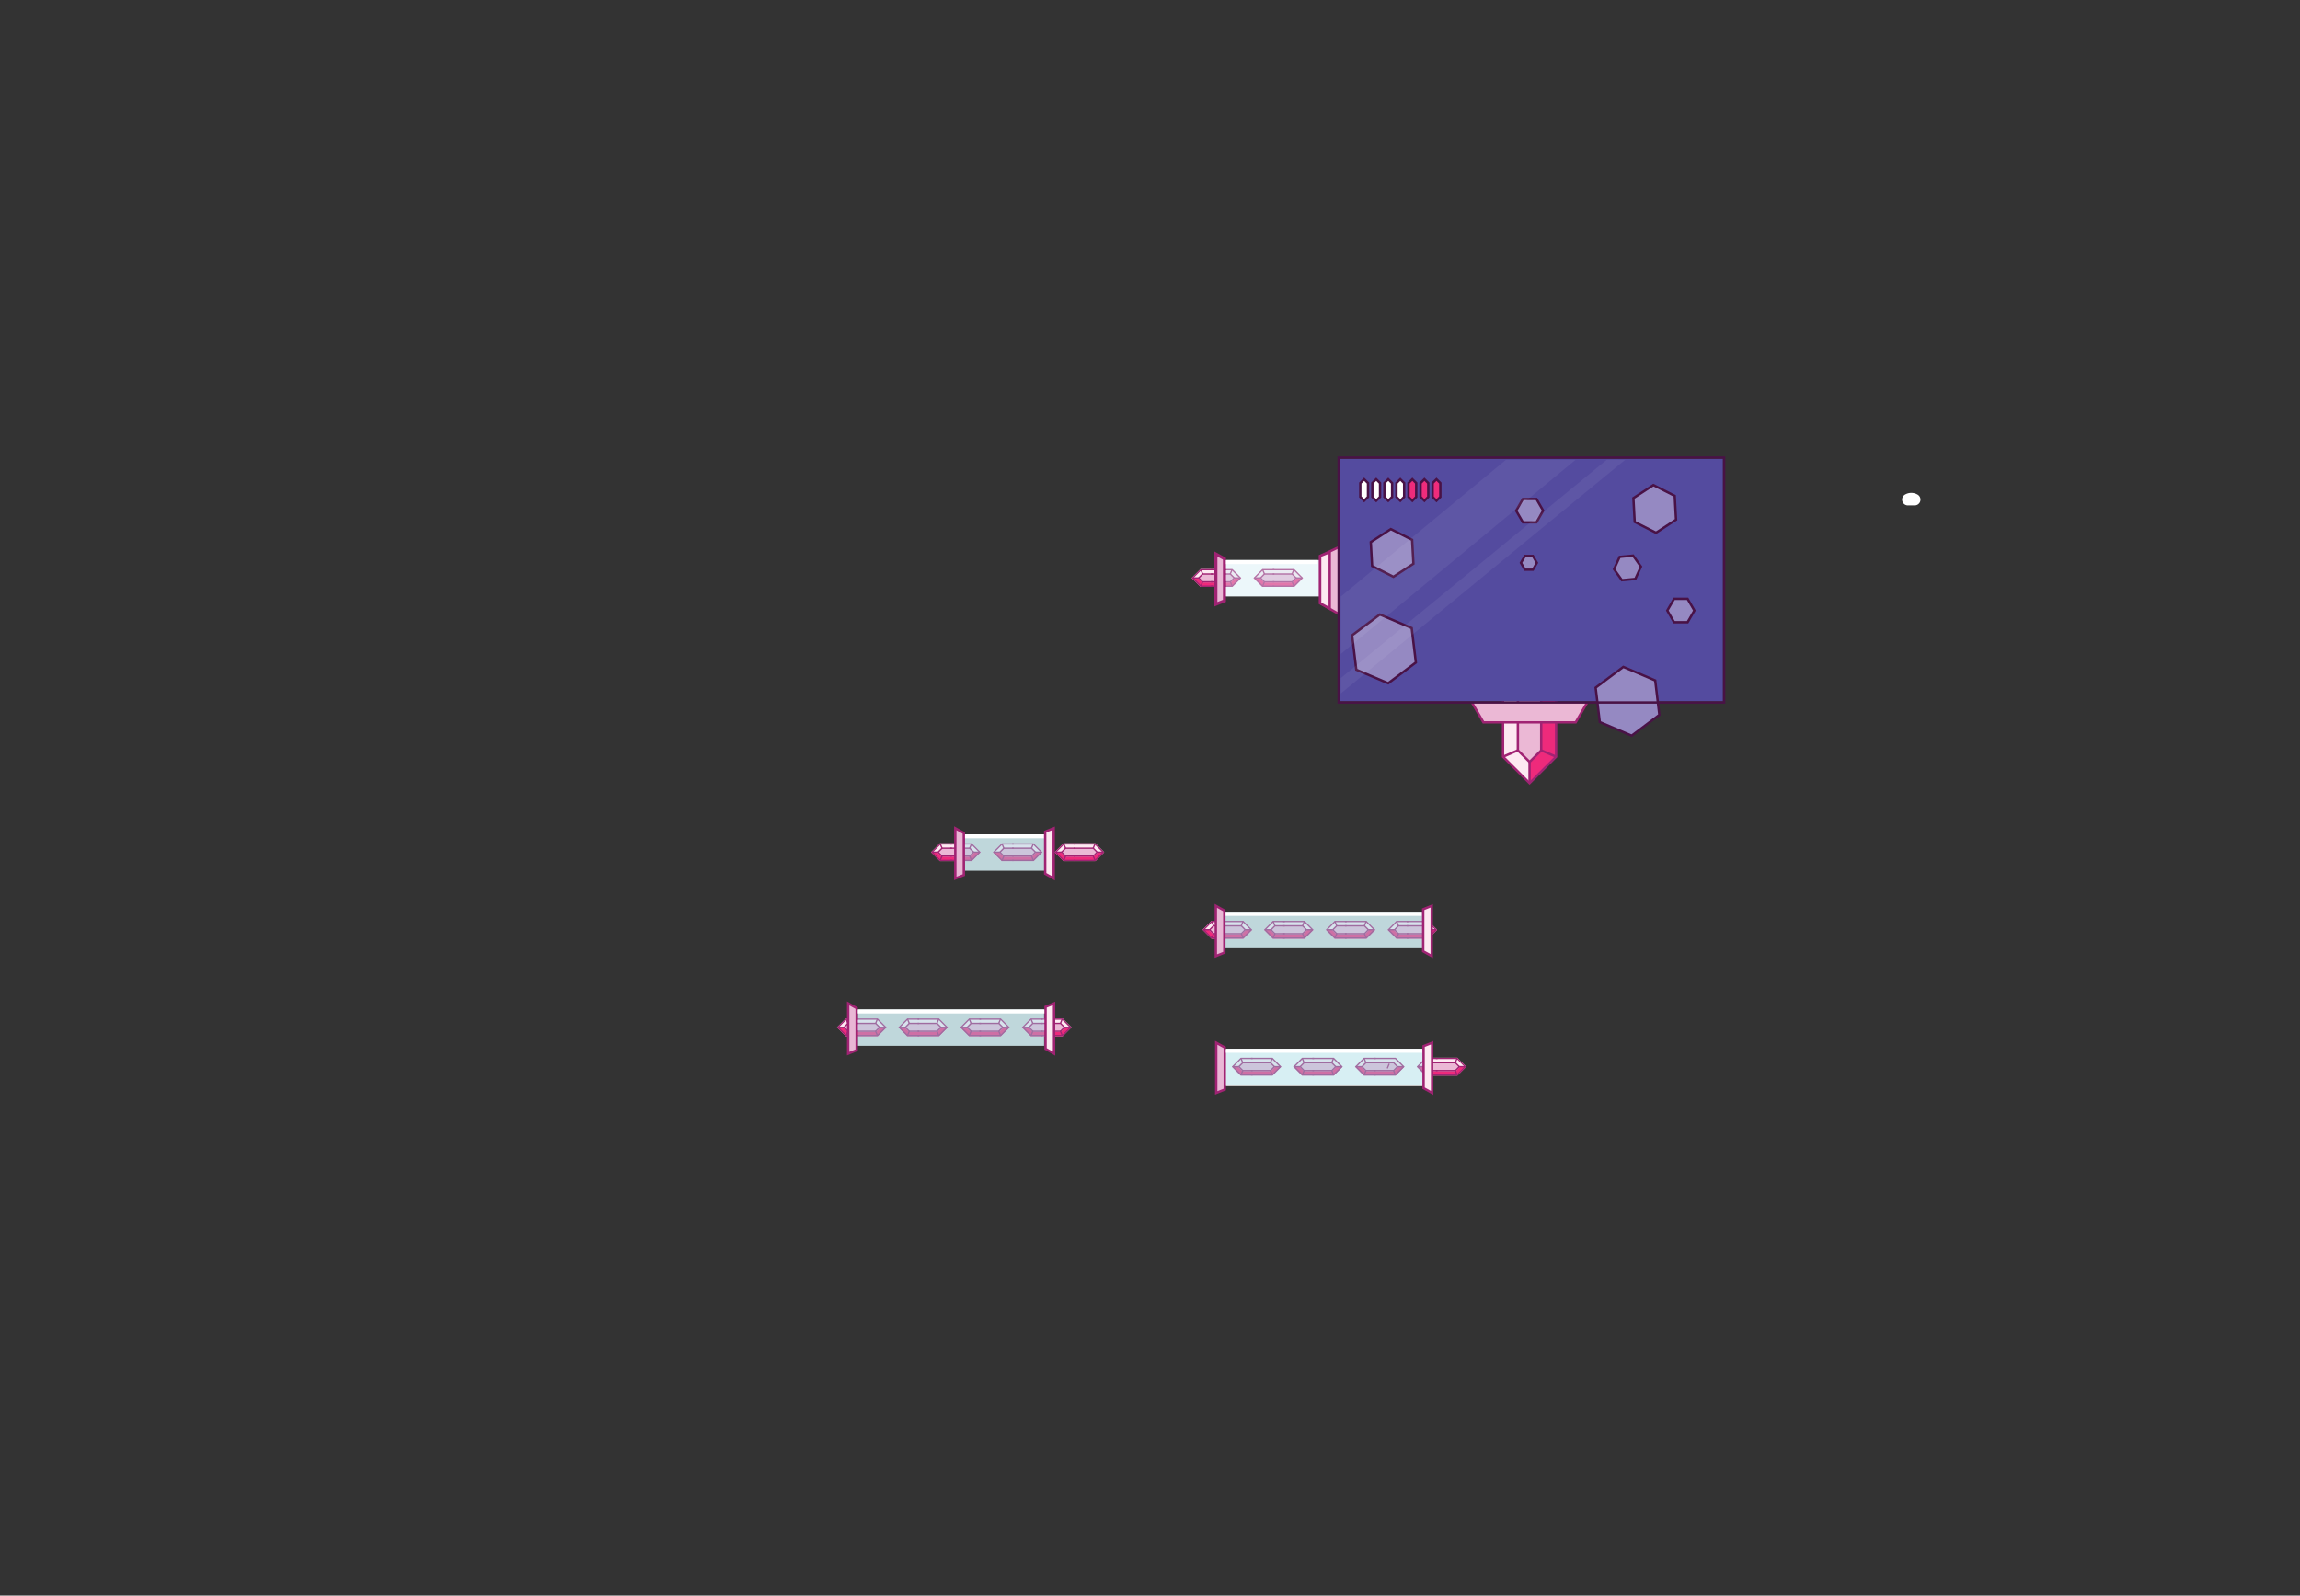<svg xmlns="http://www.w3.org/2000/svg" width="970.92" height="673.64" viewBox="0 0 970.92 673.64"><rect x="0" y="0" width="970.92" height="673.64" fill="#333333" stroke="none"/><title>Artboard 50</title><g id="Header_isolated" data-name="Header isolated"><rect id="right-tube-bg" x="517.51" y="442.79" width="82.95" height="15.32" style="fill:#fff;opacity:0.8"/><g id="board-bottom-rupie"><polygon points="645.69 277.04 640.75 281.95 640.75 316.78 645.69 321.69 650.61 316.8 650.61 281.93 645.69 277.04" style="fill:#ebb8d5"/><polygon points="645.69 268.11 645.69 277.04 650.61 281.93 650.61 316.8 645.69 321.69 645.69 330.63 656.89 319.48 656.89 279.25 645.69 268.11" style="fill:#ee2a7b"/><polygon points="645.69 268.11 634.49 279.25 634.49 319.48 645.69 330.63 645.69 321.69 640.75 316.78 640.75 281.95 645.69 277.04 645.69 268.11" style="fill:#fde9f1"/><polygon points="634.49 279.25 645.69 268.11 656.89 279.25 656.89 319.48 645.69 330.63 634.49 319.48 634.49 279.25" style="fill:none;stroke:#a02373;stroke-miterlimit:10"/><polygon points="640.75 281.95 645.69 277.04 650.61 281.93 650.61 316.8 645.69 321.69 640.75 316.78 640.75 281.95" style="fill:none;stroke:#a02373;stroke-miterlimit:10"/><line x1="640.75" y1="281.95" x2="634.49" y2="279.25" style="fill:none;stroke:#a02373;stroke-miterlimit:10"/><line x1="645.69" y1="268.1" x2="645.69" y2="277.04" style="fill:none;stroke:#a02373;stroke-miterlimit:10"/><line x1="650.61" y1="281.93" x2="656.89" y2="279.25" style="fill:none;stroke:#a02373;stroke-miterlimit:10"/><line x1="650.61" y1="316.8" x2="656.89" y2="319.48" style="fill:none;stroke:#a02373;stroke-miterlimit:10"/><line x1="645.69" y1="321.69" x2="645.69" y2="330.63" style="fill:none;stroke:#a02373;stroke-miterlimit:10"/><line x1="634.49" y1="319.48" x2="640.75" y2="316.78" style="fill:none;stroke:#a02373;stroke-miterlimit:10"/><polyline points="621.41 296.65 626.21 304.97 665.16 304.97 669.97 296.65" style="fill:#ebb8d5;stroke:#a02373;stroke-miterlimit:10"/></g><rect x="516.28" y="236.46" width="41" height="15.32" style="fill:#fff"/><g id="board-rupies"><g id="rupie"><polygon points="550.07 244 546.35 240.25 532.89 240.25 529.16 244 532.89 247.75 546.35 247.75 550.07 244" style="fill:#fde9f1"/><polygon points="550.07 244 550.07 244 529.16 244 529.16 244 532.89 247.75 546.35 247.75 550.07 244" style="fill:#ee2a7b"/><polygon points="547.49 244 545.59 242.09 533.64 242.09 531.74 244 533.64 245.91 545.59 245.91 547.49 244" style="fill:#ebb8d5"/><polygon points="537.25 240.79 546.12 240.79 549.31 244 546.12 247.21 537.25 247.21 537.25 247.75 546.35 247.75 550.07 244 546.35 240.25 537.25 240.25 537.25 240.79" style="fill:#a02373"/><rect x="547.11" y="243.73" width="2.58" height="0.54" style="fill:#a02373"/><rect x="545.54" y="245.37" width="0.54" height="2.15" transform="translate(-52.72 226.41) rotate(-22.38)" style="fill:#a02373"/><rect x="544.73" y="241.19" width="2.15" height="0.54" transform="translate(114.64 654.13) rotate(-67.61)" style="fill:#a02373"/><polygon points="537.25 242.63 545.36 242.63 546.73 244 545.36 245.37 537.25 245.37 537.25 245.91 545.59 245.91 547.49 244 545.59 242.09 537.25 242.09 537.25 242.63" style="fill:#a02373"/><polygon points="537.95 240.79 533.11 240.79 529.92 244 533.11 247.21 537.95 247.21 537.95 247.75 532.89 247.75 529.16 244 532.89 240.25 537.95 240.25 537.95 240.79" style="fill:#a02373"/><rect x="529.54" y="243.73" width="2.58" height="0.54" style="fill:#a02373"/><rect x="532.35" y="246.17" width="2.15" height="0.54" transform="translate(102.39 645.79) rotate(-67.61)" style="fill:#a02373"/><rect x="533.15" y="240.38" width="0.54" height="2.15" transform="translate(-51.76 221.32) rotate(-22.38)" style="fill:#a02373"/><polygon points="537.95 242.63 533.87 242.63 532.5 244 533.87 245.37 537.95 245.37 537.95 245.91 533.64 245.91 531.74 244 533.64 242.09 537.95 242.09 537.95 242.63" style="fill:#a02373"/></g><g id="rupie-2" data-name="rupie"><polygon points="523.98 244 520.25 240.25 506.8 240.25 503.07 244 506.8 247.75 520.25 247.75 523.98 244" style="fill:#fde9f1"/><polygon points="523.98 244 523.98 244 503.07 244 503.07 244 506.8 247.75 520.25 247.75 523.98 244" style="fill:#ee2a7b"/><polygon points="521.4 244 519.5 242.09 507.55 242.09 505.65 244 507.55 245.91 519.5 245.91 521.4 244" style="fill:#ebb8d5"/><polygon points="511.16 240.79 520.03 240.79 523.22 244 520.03 247.21 511.16 247.21 511.16 247.75 520.25 247.75 523.98 244 520.25 240.25 511.16 240.25 511.16 240.79" style="fill:#a02373"/><rect x="521.02" y="243.73" width="2.58" height="0.54" style="fill:#a02373"/><rect x="519.45" y="245.37" width="0.54" height="2.15" transform="translate(-54.69 216.47) rotate(-22.38)" style="fill:#a02373"/><rect x="518.64" y="241.19" width="2.15" height="0.54" transform="translate(98.49 630.01) rotate(-67.61)" style="fill:#a02373"/><polygon points="511.16 242.63 519.27 242.63 520.64 244 519.27 245.37 511.16 245.37 511.16 245.91 519.5 245.91 521.4 244 519.5 242.09 511.16 242.09 511.16 242.63" style="fill:#a02373"/><polygon points="511.86 240.79 507.02 240.79 503.83 244 507.02 247.21 511.86 247.21 511.86 247.75 506.8 247.75 503.07 244 506.8 240.25 511.86 240.25 511.86 240.79" style="fill:#a02373"/><rect x="503.45" y="243.73" width="2.58" height="0.54" style="fill:#a02373"/><rect x="506.26" y="246.17" width="2.15" height="0.54" transform="translate(86.23 621.67) rotate(-67.61)" style="fill:#a02373"/><rect x="507.06" y="240.38" width="0.54" height="2.15" transform="translate(-53.72 211.38) rotate(-22.38)" style="fill:#a02373"/><polygon points="511.86 242.63 507.78 242.63 506.41 244 507.78 245.37 511.86 245.37 511.86 245.91 507.55 245.91 505.65 244 507.55 242.09 511.86 242.09 511.86 242.63" style="fill:#a02373"/></g></g><rect x="516.84" y="443.18" width="83.94" height="15.32" style="fill:#fff;opacity:0.8"/><rect x="517.51" y="236.46" width="39.77" height="15.32" style="fill:#d1ecf2;opacity:0.4"/><polygon points="513.28 233.9 513.28 255.1 516.88 253.66 516.88 235.9 513.28 233.9" style="fill:#e9b7d5;stroke:#a02373;stroke-miterlimit:10;stroke-width:1.267px"/><rect x="407.36" y="352.25" width="37.59" height="15.32" style="fill:#fff;opacity:0.8"/><g id="top-left-rupies"><g id="rupie-3" data-name="rupie"><polygon points="466.12 359.79 462.39 356.04 448.93 356.04 445.21 359.79 448.93 363.54 462.39 363.54 466.12 359.79" style="fill:#fde9f1"/><polygon points="466.12 359.79 466.12 359.79 445.21 359.79 445.21 359.79 448.93 363.54 462.39 363.54 466.12 359.79" style="fill:#ee2a7b"/><polygon points="463.53 359.79 461.63 357.88 449.69 357.88 447.79 359.79 449.69 361.7 461.63 361.7 463.53 359.79" style="fill:#ebb8d5"/><polygon points="453.3 356.58 462.17 356.58 465.36 359.79 462.17 363 453.3 363 453.3 363.54 462.39 363.54 466.12 359.79 462.39 356.04 453.3 356.04 453.3 356.58" style="fill:#a02373"/><rect x="463.15" y="359.52" width="2.58" height="0.54" style="fill:#a02373"/><rect x="461.58" y="361.15" width="0.54" height="2.15" transform="translate(-103.14 203.16) rotate(-22.38)" style="fill:#a02373"/><rect x="460.78" y="356.98" width="2.15" height="0.54" transform="translate(-44.39 648.19) rotate(-67.61)" style="fill:#a02373"/><polygon points="453.3 358.42 461.41 358.42 462.77 359.79 461.41 361.16 453.3 361.16 453.3 361.7 461.63 361.7 463.53 359.79 461.63 357.88 453.3 357.88 453.3 358.42" style="fill:#a02373"/><polygon points="454 356.58 449.16 356.58 445.97 359.79 449.16 363 454 363 454 363.54 448.93 363.54 445.21 359.79 448.93 356.04 454 356.04 454 356.58" style="fill:#a02373"/><rect x="445.59" y="359.52" width="2.58" height="0.54" style="fill:#a02373"/><rect x="448.4" y="361.96" width="2.15" height="0.54" transform="translate(-56.65 639.86) rotate(-67.61)" style="fill:#a02373"/><rect x="449.2" y="356.17" width="0.54" height="2.15" transform="translate(-102.17 198.07) rotate(-22.38)" style="fill:#a02373"/><polygon points="454 358.42 449.92 358.42 448.55 359.79 449.92 361.16 454 361.16 454 361.7 449.69 361.7 447.79 359.79 449.69 357.88 454 357.88 454 358.42" style="fill:#a02373"/></g><g id="rupie-4" data-name="rupie"><polygon points="440.06 359.79 436.33 356.04 422.88 356.04 419.15 359.79 422.88 363.54 436.33 363.54 440.06 359.79" style="fill:#fde9f1"/><polygon points="440.06 359.79 440.06 359.79 419.15 359.79 419.15 359.79 422.88 363.54 436.33 363.54 440.06 359.79" style="fill:#ee2a7b"/><polygon points="437.48 359.79 435.58 357.88 423.63 357.88 421.73 359.79 423.63 361.7 435.58 361.7 437.48 359.79" style="fill:#ebb8d5"/><polygon points="427.24 356.58 436.11 356.58 439.3 359.79 436.11 363 427.24 363 427.24 363.54 436.33 363.54 440.06 359.79 436.33 356.04 427.24 356.04 427.24 356.58" style="fill:#a02373"/><rect x="437.1" y="359.52" width="2.58" height="0.54" style="fill:#a02373"/><rect x="435.53" y="361.15" width="0.54" height="2.15" transform="translate(-105.1 193.24) rotate(-22.38)" style="fill:#a02373"/><rect x="434.72" y="356.98" width="2.15" height="0.54" transform="translate(-60.52 624.1) rotate(-67.61)" style="fill:#a02373"/><polygon points="427.24 358.42 435.35 358.42 436.72 359.79 435.35 361.16 427.24 361.16 427.24 361.7 435.58 361.7 437.48 359.79 435.58 357.88 427.24 357.88 427.24 358.42" style="fill:#a02373"/><polygon points="427.94 356.58 423.1 356.58 419.91 359.79 423.1 363 427.94 363 427.94 363.54 422.88 363.54 419.15 359.79 422.88 356.04 427.94 356.04 427.94 356.58" style="fill:#a02373"/><rect x="419.53" y="359.52" width="2.58" height="0.54" style="fill:#a02373"/><rect x="422.34" y="361.96" width="2.15" height="0.54" transform="translate(-72.78 615.76) rotate(-67.61)" style="fill:#a02373"/><rect x="423.15" y="356.17" width="0.54" height="2.15" transform="translate(-104.14 188.15) rotate(-22.38)" style="fill:#a02373"/><polygon points="427.94 358.42 423.86 358.42 422.5 359.79 423.86 361.16 427.94 361.16 427.94 361.7 423.63 361.7 421.73 359.79 423.63 357.88 427.94 357.88 427.94 358.42" style="fill:#a02373"/></g><g id="rupie-5" data-name="rupie"><polygon points="413.97 359.79 410.24 356.04 396.79 356.04 393.06 359.79 396.79 363.54 410.24 363.54 413.97 359.79" style="fill:#fde9f1"/><polygon points="413.97 359.79 413.97 359.79 393.06 359.79 393.06 359.79 396.79 363.54 410.24 363.54 413.97 359.79" style="fill:#ee2a7b"/><polygon points="411.39 359.79 409.49 357.88 397.54 357.88 395.64 359.79 397.54 361.7 409.49 361.7 411.39 359.79" style="fill:#ebb8d5"/><polygon points="401.15 356.58 410.02 356.58 413.21 359.79 410.02 363 401.15 363 401.15 363.54 410.24 363.54 413.97 359.79 410.24 356.04 401.15 356.04 401.15 356.58" style="fill:#a02373"/><rect x="411.01" y="359.52" width="2.58" height="0.54" style="fill:#a02373"/><rect x="409.44" y="361.15" width="0.54" height="2.15" transform="translate(-107.07 183.31) rotate(-22.38)" style="fill:#a02373"/><rect x="408.63" y="356.98" width="2.15" height="0.54" transform="translate(-76.67 599.98) rotate(-67.61)" style="fill:#a02373"/><polygon points="401.15 358.42 409.26 358.42 410.63 359.79 409.26 361.16 401.15 361.16 401.15 361.7 409.49 361.7 411.39 359.79 409.49 357.88 401.15 357.88 401.15 358.42" style="fill:#a02373"/><polygon points="401.85 356.58 397.01 356.58 393.82 359.79 397.01 363 401.85 363 401.85 363.54 396.79 363.54 393.06 359.79 396.79 356.04 401.85 356.04 401.85 356.58" style="fill:#a02373"/><rect x="393.44" y="359.52" width="2.58" height="0.54" style="fill:#a02373"/><rect x="396.25" y="361.96" width="2.15" height="0.54" transform="translate(-88.94 591.64) rotate(-67.61)" style="fill:#a02373"/><rect x="397.05" y="356.17" width="0.54" height="2.15" transform="translate(-106.1 178.22) rotate(-22.38)" style="fill:#a02373"/><polygon points="401.85 358.42 397.77 358.42 396.4 359.79 397.77 361.16 401.85 361.16 401.85 361.7 397.54 361.7 395.64 359.79 397.54 357.88 401.85 357.88 401.85 358.42" style="fill:#a02373"/></g></g><rect x="403.52" y="352.25" width="41.44" height="15.32" style="fill:#9fdae3;opacity:0.4"/><rect x="403.54" y="352.25" width="39.23" height="1.68" style="fill:#fff"/><polygon points="444.81 370.89 444.81 349.69 441.21 351.13 441.21 368.89 444.81 370.89" style="fill:#fde9f1;stroke:#a02373;stroke-miterlimit:10"/><polygon points="403.27 349.69 403.27 370.89 406.87 369.45 406.87 351.69 403.27 349.69" style="fill:#e9b7d5;stroke:#a02373;stroke-miterlimit:10"/><rect x="362.12" y="426.19" width="78.6" height="15.32" style="fill:#fff;opacity:0.8"/><g id="bottom-left-rupies"><g id="rupie-6" data-name="rupie"><polygon points="452.3 433.73 448.57 429.98 435.11 429.98 431.38 433.73 435.11 437.48 448.57 437.48 452.3 433.73" style="fill:#fde9f1"/><polygon points="452.3 433.73 452.3 433.73 431.38 433.73 431.38 433.73 435.11 437.48 448.57 437.48 452.3 433.73" style="fill:#ee2a7b"/><polygon points="449.71 433.73 447.81 431.82 435.87 431.82 433.97 433.73 435.87 435.64 447.81 435.64 449.71 433.73" style="fill:#ebb8d5"/><polygon points="439.48 430.52 448.35 430.52 451.54 433.73 448.35 436.94 439.48 436.94 439.48 437.48 448.57 437.48 452.3 433.73 448.57 429.98 439.48 429.98 439.48 430.52" style="fill:#a02373"/><rect x="449.33" y="433.46" width="2.58" height="0.54" style="fill:#a02373"/><rect x="447.76" y="435.1" width="0.54" height="2.15" transform="translate(-132.34 203.47) rotate(-22.38)" style="fill:#a02373"/><rect x="446.96" y="430.92" width="2.15" height="0.54" transform="translate(-121.32 681.19) rotate(-67.61)" style="fill:#a02373"/><polygon points="439.48 432.36 447.59 432.36 448.95 433.73 447.59 435.1 439.48 435.1 439.48 435.64 447.81 435.64 449.71 433.73 447.81 431.82 439.48 431.82 439.48 432.36" style="fill:#a02373"/><polygon points="440.17 430.52 435.34 430.52 432.14 433.73 435.34 436.94 440.17 436.94 440.17 437.48 435.11 437.48 431.38 433.73 435.11 429.98 440.17 429.98 440.17 430.52" style="fill:#a02373"/><rect x="431.76" y="433.46" width="2.58" height="0.54" style="fill:#a02373"/><rect x="434.57" y="435.9" width="2.15" height="0.54" transform="translate(-133.58 672.86) rotate(-67.61)" style="fill:#a02373"/><rect x="435.38" y="430.11" width="0.54" height="2.15" transform="translate(-131.37 198.38) rotate(-22.38)" style="fill:#a02373"/><polygon points="440.17 432.36 436.09 432.36 434.73 433.73 436.09 435.1 440.17 435.1 440.17 435.64 435.87 435.64 433.97 433.73 435.87 431.82 440.17 431.82 440.17 432.36" style="fill:#a02373"/></g><g id="rupie-7" data-name="rupie"><polygon points="426.24 433.73 422.51 429.98 409.06 429.98 405.33 433.73 409.06 437.48 422.51 437.48 426.24 433.73" style="fill:#fde9f1"/><polygon points="426.24 433.73 426.24 433.73 405.33 433.73 405.33 433.73 409.06 437.48 422.51 437.48 426.24 433.73" style="fill:#ee2a7b"/><polygon points="423.66 433.73 421.76 431.82 409.81 431.82 407.91 433.73 409.81 435.64 421.76 435.64 423.66 433.73" style="fill:#ebb8d5"/><polygon points="413.42 430.52 422.29 430.52 425.48 433.73 422.29 436.94 413.42 436.94 413.42 437.48 422.51 437.48 426.24 433.73 422.51 429.98 413.42 429.98 413.42 430.52" style="fill:#a02373"/><rect x="423.28" y="433.46" width="2.58" height="0.54" style="fill:#a02373"/><rect x="421.71" y="435.1" width="0.54" height="2.15" transform="translate(-134.3 193.55) rotate(-22.38)" style="fill:#a02373"/><rect x="420.9" y="430.92" width="2.15" height="0.54" transform="translate(-137.45 657.1) rotate(-67.61)" style="fill:#a02373"/><polygon points="413.42 432.36 421.53 432.36 422.9 433.73 421.53 435.1 413.42 435.1 413.42 435.64 421.76 435.64 423.66 433.73 421.76 431.82 413.42 431.82 413.42 432.36" style="fill:#a02373"/><polygon points="414.12 430.52 409.28 430.52 406.09 433.73 409.28 436.94 414.12 436.94 414.12 437.48 409.06 437.48 405.33 433.73 409.06 429.98 414.12 429.98 414.12 430.52" style="fill:#a02373"/><rect x="405.71" y="433.46" width="2.58" height="0.54" style="fill:#a02373"/><rect x="408.52" y="435.9" width="2.15" height="0.54" transform="translate(-149.71 648.76) rotate(-67.61)" style="fill:#a02373"/><rect x="409.32" y="430.11" width="0.54" height="2.15" transform="translate(-133.34 188.46) rotate(-22.38)" style="fill:#a02373"/><polygon points="414.12 432.36 410.04 432.36 408.67 433.73 410.04 435.1 414.12 435.1 414.12 435.64 409.81 435.64 407.91 433.73 409.81 431.82 414.12 431.82 414.12 432.36" style="fill:#a02373"/></g><g id="rupie-8" data-name="rupie"><polygon points="400.15 433.73 396.42 429.98 382.96 429.98 379.24 433.73 382.96 437.48 396.42 437.48 400.15 433.73" style="fill:#fde9f1"/><polygon points="400.15 433.73 400.15 433.73 379.24 433.73 379.24 433.73 382.96 437.48 396.42 437.48 400.15 433.73" style="fill:#ee2a7b"/><polygon points="397.56 433.73 395.67 431.82 383.72 431.82 381.82 433.73 383.72 435.64 395.67 435.64 397.56 433.73" style="fill:#ebb8d5"/><polygon points="387.33 430.52 396.2 430.52 399.39 433.73 396.2 436.94 387.33 436.94 387.33 437.48 396.42 437.48 400.15 433.73 396.42 429.98 387.33 429.98 387.33 430.52" style="fill:#a02373"/><rect x="397.18" y="433.46" width="2.58" height="0.54" style="fill:#a02373"/><rect x="395.62" y="435.1" width="0.54" height="2.15" transform="translate(-136.27 183.61) rotate(-22.38)" style="fill:#a02373"/><rect x="394.81" y="430.92" width="2.15" height="0.54" transform="translate(-153.6 632.97) rotate(-67.61)" style="fill:#a02373"/><polygon points="387.33 432.36 395.44 432.36 396.81 433.73 395.44 435.1 387.33 435.1 387.33 435.64 395.67 435.64 397.56 433.73 395.67 431.82 387.33 431.82 387.33 432.36" style="fill:#a02373"/><polygon points="388.03 430.52 383.19 430.52 380 433.73 383.19 436.94 388.03 436.94 388.03 437.48 382.96 437.48 379.24 433.73 382.96 429.98 388.03 429.98 388.03 430.52" style="fill:#a02373"/><rect x="379.62" y="433.46" width="2.58" height="0.54" style="fill:#a02373"/><rect x="382.43" y="435.9" width="2.15" height="0.54" transform="translate(-165.86 624.64) rotate(-67.61)" style="fill:#a02373"/><rect x="383.23" y="430.11" width="0.54" height="2.15" transform="translate(-135.3 178.52) rotate(-22.38)" style="fill:#a02373"/><polygon points="388.03 432.36 383.94 432.36 382.58 433.73 383.94 435.1 388.03 435.1 388.03 435.64 383.72 435.64 381.82 433.73 383.72 431.82 388.03 431.82 388.03 432.36" style="fill:#a02373"/></g><g id="rupie-9" data-name="rupie"><polygon points="374.26 433.73 370.54 429.98 357.08 429.98 353.35 433.73 357.08 437.48 370.54 437.48 374.26 433.73" style="fill:#fde9f1"/><polygon points="374.26 433.73 374.26 433.73 353.35 433.73 353.35 433.73 357.08 437.48 370.54 437.48 374.26 433.73" style="fill:#ee2a7b"/><polygon points="371.68 433.73 369.78 431.82 357.83 431.82 355.93 433.73 357.83 435.64 369.78 435.64 371.68 433.73" style="fill:#ebb8d5"/><polygon points="361.44 430.52 370.31 430.52 373.5 433.73 370.31 436.94 361.44 436.94 361.44 437.48 370.54 437.48 374.26 433.73 370.54 429.98 361.44 429.98 361.44 430.52" style="fill:#a02373"/><rect x="371.3" y="433.46" width="2.58" height="0.54" style="fill:#a02373"/><rect x="369.73" y="435.1" width="0.54" height="2.15" transform="translate(-138.22 173.76) rotate(-22.38)" style="fill:#a02373"/><rect x="368.92" y="430.92" width="2.15" height="0.54" transform="translate(-169.62 609.04) rotate(-67.61)" style="fill:#a02373"/><polygon points="361.44 432.36 369.55 432.36 370.92 433.73 369.55 435.1 361.44 435.1 361.44 435.64 369.78 435.64 371.68 433.73 369.78 431.82 361.44 431.82 361.44 432.36" style="fill:#a02373"/><polygon points="362.14 430.52 357.3 430.52 354.11 433.73 357.3 436.94 362.14 436.94 362.14 437.48 357.08 437.48 353.35 433.73 357.08 429.98 362.14 429.98 362.14 430.52" style="fill:#a02373"/><rect x="353.73" y="433.46" width="2.58" height="0.54" style="fill:#a02373"/><rect x="356.54" y="435.9" width="2.15" height="0.54" transform="translate(-181.89 600.7) rotate(-67.61)" style="fill:#a02373"/><rect x="357.34" y="430.11" width="0.54" height="2.15" transform="translate(-137.25 168.67) rotate(-22.38)" style="fill:#a02373"/><polygon points="362.14 432.36 358.06 432.36 356.69 433.73 358.06 435.1 362.14 435.1 362.14 435.64 357.83 435.64 355.93 433.73 357.83 431.82 362.14 431.82 362.14 432.36" style="fill:#a02373"/></g></g><rect x="362.12" y="426.19" width="78.81" height="15.32" style="fill:#9fdae3;opacity:0.4"/><polygon points="444.96 444.83 444.96 423.63 441.37 425.07 441.37 442.83 444.96 444.83" style="fill:#fde9f1;stroke:#a02373;stroke-miterlimit:10"/><polygon points="358.04 423.63 358.04 444.83 361.63 443.39 361.63 425.63 358.04 423.63" style="fill:#e9b7d5;stroke:#a02373;stroke-miterlimit:10"/><rect x="362.12" y="426.19" width="78.76" height="1.68" style="fill:#fff"/><rect x="516.84" y="385" width="83.94" height="15.32" style="fill:#fff;opacity:0.8"/><g id="top-right-rupies"><g id="rupie-10" data-name="rupie"><polygon points="606.65 392.54 602.92 388.79 589.46 388.79 585.73 392.54 589.46 396.29 602.92 396.29 606.65 392.54" style="fill:#fde9f1"/><polygon points="606.65 392.54 606.65 392.54 585.73 392.54 585.73 392.54 589.46 396.29 602.92 396.29 606.65 392.54" style="fill:#ee2a7b"/><polygon points="604.06 392.54 602.16 390.63 590.22 390.63 588.32 392.54 590.22 394.45 602.16 394.45 604.06 392.54" style="fill:#ebb8d5"/><polygon points="593.82 389.33 602.69 389.33 605.89 392.54 602.69 395.75 593.82 395.75 593.82 396.29 602.92 396.29 606.65 392.54 602.92 388.79 593.82 388.79 593.82 389.33" style="fill:#a02373"/><rect x="603.68" y="392.27" width="2.58" height="0.54" style="fill:#a02373"/><rect x="602.11" y="393.91" width="0.54" height="2.15" transform="translate(-105.02 259.14) rotate(-22.38)" style="fill:#a02373"/><rect x="601.3" y="389.73" width="2.15" height="0.54" transform="translate(12.32 798.4) rotate(-67.61)" style="fill:#a02373"/><polygon points="593.82 391.17 601.94 391.17 603.3 392.54 601.94 393.91 593.82 393.91 593.82 394.45 602.16 394.45 604.06 392.54 602.16 390.63 593.82 390.63 593.82 391.17" style="fill:#a02373"/><polygon points="594.52 389.33 589.68 389.33 586.49 392.54 589.68 395.75 594.52 395.75 594.52 396.29 589.46 396.29 585.73 392.54 589.46 388.79 594.52 388.79 594.52 389.33" style="fill:#a02373"/><rect x="586.11" y="392.27" width="2.58" height="0.54" style="fill:#a02373"/><rect x="588.92" y="394.71" width="2.15" height="0.54" transform="translate(0.07 790.07) rotate(-67.61)" style="fill:#a02373"/><rect x="589.73" y="388.92" width="0.54" height="2.15" transform="translate(-104.06 254.05) rotate(-22.38)" style="fill:#a02373"/><polygon points="594.52 391.17 590.44 391.17 589.08 392.54 590.44 393.91 594.52 393.91 594.52 394.45 590.22 394.45 588.32 392.54 590.22 390.63 594.52 390.63 594.52 391.17" style="fill:#a02373"/></g><g id="rupie-11" data-name="rupie"><polygon points="580.59 392.54 576.86 388.79 563.4 388.79 559.68 392.54 563.4 396.29 576.86 396.29 580.59 392.54" style="fill:#fde9f1"/><polygon points="580.59 392.54 580.59 392.54 559.68 392.54 559.68 392.54 563.4 396.29 576.86 396.29 580.59 392.54" style="fill:#ee2a7b"/><polygon points="578 392.54 576.11 390.63 564.16 390.63 562.26 392.54 564.16 394.45 576.11 394.45 578 392.54" style="fill:#ebb8d5"/><polygon points="567.77 389.33 576.64 389.33 579.83 392.54 576.64 395.75 567.77 395.75 567.77 396.29 576.86 396.29 580.59 392.54 576.86 388.79 567.77 388.79 567.77 389.33" style="fill:#a02373"/><rect x="577.62" y="392.27" width="2.58" height="0.54" style="fill:#a02373"/><rect x="576.05" y="393.91" width="0.54" height="2.15" transform="translate(-106.99 249.22) rotate(-22.38)" style="fill:#a02373"/><rect x="575.25" y="389.73" width="2.15" height="0.54" transform="translate(-3.81 774.31) rotate(-67.61)" style="fill:#a02373"/><polygon points="567.77 391.17 575.88 391.17 577.24 392.54 575.88 393.91 567.77 393.91 567.77 394.45 576.11 394.45 578 392.54 576.11 390.63 567.77 390.63 567.77 391.17" style="fill:#a02373"/><polygon points="568.47 389.33 563.63 389.33 560.44 392.54 563.63 395.75 568.47 395.75 568.47 396.29 563.4 396.29 559.68 392.54 563.4 388.79 568.47 388.79 568.47 389.33" style="fill:#a02373"/><rect x="560.06" y="392.27" width="2.58" height="0.54" style="fill:#a02373"/><rect x="562.87" y="394.71" width="2.15" height="0.54" transform="translate(-16.06 765.98) rotate(-67.61)" style="fill:#a02373"/><rect x="563.67" y="388.92" width="0.54" height="2.15" transform="translate(-106.02 244.13) rotate(-22.38)" style="fill:#a02373"/><polygon points="568.47 391.17 564.38 391.17 563.02 392.54 564.38 393.91 568.47 393.91 568.47 394.45 564.16 394.45 562.26 392.54 564.16 390.63 568.47 390.63 568.47 391.17" style="fill:#a02373"/></g><g id="rupie-12" data-name="rupie"><polygon points="554.5 392.54 550.77 388.79 537.31 388.79 533.59 392.54 537.31 396.29 550.77 396.29 554.5 392.54" style="fill:#fde9f1"/><polygon points="554.5 392.54 554.5 392.54 533.59 392.54 533.59 392.54 537.31 396.29 550.77 396.29 554.5 392.54" style="fill:#ee2a7b"/><polygon points="551.91 392.54 550.01 390.63 538.07 390.63 536.17 392.54 538.07 394.45 550.01 394.45 551.91 392.54" style="fill:#ebb8d5"/><polygon points="541.68 389.33 550.55 389.33 553.74 392.54 550.55 395.75 541.68 395.75 541.68 396.29 550.77 396.29 554.5 392.54 550.77 388.79 541.68 388.79 541.68 389.33" style="fill:#a02373"/><rect x="551.53" y="392.27" width="2.58" height="0.54" style="fill:#a02373"/><rect x="549.96" y="393.91" width="0.54" height="2.15" transform="translate(-108.95 239.29) rotate(-22.38)" style="fill:#a02373"/><rect x="549.16" y="389.73" width="2.15" height="0.54" transform="translate(-19.96 750.18) rotate(-67.61)" style="fill:#a02373"/><polygon points="541.68 391.17 549.79 391.17 551.15 392.54 549.79 393.91 541.68 393.91 541.68 394.45 550.01 394.45 551.91 392.54 550.01 390.63 541.68 390.63 541.68 391.17" style="fill:#a02373"/><polygon points="542.38 389.33 537.54 389.33 534.35 392.54 537.54 395.75 542.38 395.75 542.38 396.29 537.31 396.29 533.59 392.54 537.31 388.79 542.38 388.79 542.38 389.33" style="fill:#a02373"/><rect x="533.97" y="392.27" width="2.58" height="0.54" style="fill:#a02373"/><rect x="536.77" y="394.71" width="2.15" height="0.54" transform="translate(-32.21 741.85) rotate(-67.61)" style="fill:#a02373"/><rect x="537.58" y="388.92" width="0.54" height="2.15" transform="translate(-107.99 234.2) rotate(-22.38)" style="fill:#a02373"/><polygon points="542.38 391.17 538.29 391.17 536.93 392.54 538.29 393.91 542.38 393.91 542.38 394.45 538.07 394.45 536.17 392.54 538.07 390.63 542.38 390.63 542.38 391.17" style="fill:#a02373"/></g><g id="rupie-13" data-name="rupie"><polygon points="528.61 392.54 524.88 388.79 511.43 388.79 507.7 392.54 511.43 396.29 524.88 396.29 528.61 392.54" style="fill:#fde9f1"/><polygon points="528.61 392.54 528.61 392.54 507.7 392.54 507.7 392.54 511.43 396.29 524.88 396.29 528.61 392.54" style="fill:#ee2a7b"/><polygon points="526.03 392.54 524.13 390.63 512.18 390.63 510.28 392.54 512.18 394.45 524.13 394.45 526.03 392.54" style="fill:#ebb8d5"/><polygon points="515.79 389.33 524.66 389.33 527.85 392.54 524.66 395.75 515.79 395.75 515.79 396.29 524.88 396.29 528.61 392.54 524.88 388.79 515.79 388.79 515.79 389.33" style="fill:#a02373"/><rect x="525.65" y="392.27" width="2.58" height="0.54" style="fill:#a02373"/><rect x="524.08" y="393.91" width="0.54" height="2.15" transform="translate(-110.9 229.43) rotate(-22.38)" style="fill:#a02373"/><rect x="523.27" y="389.73" width="2.15" height="0.54" transform="translate(-35.99 726.25) rotate(-67.61)" style="fill:#a02373"/><polygon points="515.79 391.17 523.9 391.17 525.27 392.54 523.9 393.91 515.79 393.91 515.79 394.45 524.13 394.45 526.03 392.54 524.13 390.63 515.79 390.63 515.79 391.17" style="fill:#a02373"/><polygon points="516.49 389.33 511.65 389.33 508.46 392.54 511.65 395.75 516.49 395.75 516.49 396.29 511.43 396.29 507.7 392.54 511.43 388.79 516.49 388.79 516.49 389.33" style="fill:#a02373"/><rect x="508.08" y="392.27" width="2.58" height="0.54" style="fill:#a02373"/><rect x="510.89" y="394.71" width="2.15" height="0.54" transform="translate(-48.24 717.91) rotate(-67.61)" style="fill:#a02373"/><rect x="511.69" y="388.92" width="0.54" height="2.15" transform="translate(-109.94 224.34) rotate(-22.38)" style="fill:#a02373"/><polygon points="516.49 391.17 512.41 391.17 511.04 392.54 512.41 393.91 516.49 393.91 516.49 394.45 512.18 394.45 510.28 392.54 512.18 390.63 516.49 390.63 516.49 391.17" style="fill:#a02373"/></g></g><rect x="517.28" y="385" width="83.5" height="15.32" style="fill:#9fdae3;opacity:0.4"/><rect x="517.28" y="385" width="82.95" height="1.68" style="fill:#fff"/><polygon points="604.38 403.64 604.38 382.44 600.79 383.88 600.79 401.64 604.38 403.64" style="fill:#fde9f1;stroke:#a02373;stroke-miterlimit:10"/><polygon points="513.25 382.44 513.25 403.64 516.84 402.2 516.84 384.44 513.25 382.44" style="fill:#e9b7d5;stroke:#a02373;stroke-miterlimit:10"/><g id="bottom-right-tube"><rect id="bottom-right-bg" x="517.51" y="443.18" width="82.95" height="15.32" style="fill:#fff;opacity:0.8"/><g id="bottom-right-rupies"><g id="rupie-14" data-name="rupie"><polygon points="618.96 450.33 615.23 446.58 601.77 446.58 598.05 450.33 601.77 454.08 615.23 454.08 618.96 450.33" style="fill:#fde9f1"/><polygon points="618.96 450.33 618.96 450.33 598.05 450.33 598.05 450.33 601.77 454.08 615.23 454.08 618.96 450.33" style="fill:#ee2a7b"/><polygon points="616.38 450.33 614.48 448.42 602.53 448.42 600.63 450.33 602.53 452.24 614.48 452.24 616.38 450.33" style="fill:#ebb8d5"/><polygon points="606.14 447.12 615.01 447.12 618.2 450.33 615.01 453.54 606.14 453.54 606.14 454.08 615.23 454.08 618.96 450.33 615.23 446.58 606.14 446.58 606.14 447.12" style="fill:#a02373"/><rect x="616" y="450.06" width="2.58" height="0.54" style="fill:#a02373"/><rect x="614.43" y="451.7" width="0.54" height="2.15" transform="translate(-126.1 268.19) rotate(-22.38)" style="fill:#a02373"/><rect x="613.62" y="447.52" width="2.15" height="0.54" transform="translate(-33.49 845.56) rotate(-67.61)" style="fill:#a02373"/><polygon points="606.14 448.96 614.25 448.96 615.62 450.33 614.25 451.7 606.14 451.7 606.14 452.24 614.48 452.24 616.38 450.33 614.48 448.42 606.14 448.42 606.14 448.96" style="fill:#a02373"/><polygon points="606.84 447.12 602 447.12 598.81 450.33 602 453.54 606.84 453.54 606.84 454.08 601.77 454.08 598.05 450.33 601.77 446.58 606.84 446.58 606.84 447.12" style="fill:#a02373"/><rect x="598.43" y="450.06" width="2.58" height="0.54" style="fill:#a02373"/><rect x="601.24" y="452.51" width="2.15" height="0.54" transform="translate(-45.74 837.24) rotate(-67.61)" style="fill:#a02373"/><rect x="602.04" y="446.71" width="0.54" height="2.15" transform="translate(-125.14 263.1) rotate(-22.38)" style="fill:#a02373"/><polygon points="606.84 448.96 602.76 448.96 601.39 450.33 602.76 451.7 606.84 451.7 606.84 452.24 602.53 452.24 600.63 450.33 602.53 448.42 606.84 448.42 606.84 448.96" style="fill:#a02373"/></g><g id="rupie-15" data-name="rupie"><polygon points="592.9 450.33 589.18 446.58 575.72 446.58 571.99 450.33 575.72 454.08 589.18 454.08 592.9 450.33" style="fill:#fde9f1"/><polygon points="592.9 450.33 592.9 450.33 571.99 450.33 571.99 450.33 575.72 454.08 589.18 454.08 592.9 450.33" style="fill:#ee2a7b"/><polygon points="590.32 450.33 588.42 448.42 576.48 448.42 574.58 450.33 576.48 452.24 588.42 452.24 590.32 450.33" style="fill:#ebb8d5"/><polygon points="580.08 447.12 588.95 447.12 592.14 450.33 588.95 453.54 580.08 453.54 580.08 454.08 589.18 454.08 592.9 450.33 589.18 446.58 580.08 446.58 580.08 447.12" style="fill:#a02373"/><rect x="589.94" y="450.06" width="2.58" height="0.54" style="fill:#a02373"/><rect x="588.37" y="451.7" width="0.54" height="2.15" transform="translate(-128.07 258.27) rotate(-22.38)" style="fill:#a02373"/><rect x="587.56" y="447.52" width="2.15" height="0.54" transform="matrix(0.38, -0.92, 0.92, 0.38, -49.62, 821.47)" style="fill:#a02373"/><polygon points="580.08 448.96 588.2 448.96 589.56 450.33 588.2 451.7 580.08 451.7 580.08 452.24 588.42 452.24 590.32 450.33 588.42 448.42 580.08 448.42 580.08 448.96" style="fill:#a02373"/><polygon points="580.78 447.12 575.94 447.12 572.75 450.33 575.94 453.54 580.78 453.54 580.78 454.08 575.72 454.08 571.99 450.33 575.72 446.58 580.78 446.58 580.78 447.12" style="fill:#a02373"/><rect x="572.37" y="450.06" width="2.58" height="0.54" style="fill:#a02373"/><rect x="575.18" y="452.51" width="2.15" height="0.54" transform="translate(-61.87 813.14) rotate(-67.61)" style="fill:#a02373"/><rect x="575.99" y="446.71" width="0.54" height="2.15" transform="translate(-127.1 253.18) rotate(-22.38)" style="fill:#a02373"/><polygon points="580.78 448.96 576.7 448.96 575.34 450.33 576.7 451.7 580.78 451.7 580.78 452.24 576.48 452.24 574.58 450.33 576.48 448.42 580.78 448.42 580.78 448.96" style="fill:#a02373"/></g><g id="rupie-16" data-name="rupie"><polygon points="566.81 450.33 563.09 446.58 549.63 446.58 545.9 450.33 549.63 454.08 563.09 454.08 566.81 450.33" style="fill:#fde9f1"/><polygon points="566.81 450.33 566.81 450.33 545.9 450.33 545.9 450.33 549.63 454.08 563.09 454.08 566.81 450.33" style="fill:#ee2a7b"/><polygon points="564.23 450.33 562.33 448.42 550.38 448.42 548.49 450.33 550.38 452.24 562.33 452.24 564.23 450.33" style="fill:#ebb8d5"/><polygon points="553.99 447.12 562.86 447.12 566.05 450.33 562.86 453.54 553.99 453.54 553.99 454.08 563.09 454.08 566.81 450.33 563.09 446.58 553.99 446.58 553.99 447.12" style="fill:#a02373"/><rect x="563.85" y="450.06" width="2.58" height="0.54" style="fill:#a02373"/><rect x="562.28" y="451.7" width="0.54" height="2.15" transform="translate(-130.03 248.33) rotate(-22.38)" style="fill:#a02373"/><rect x="561.47" y="447.52" width="2.15" height="0.54" transform="translate(-65.77 797.35) rotate(-67.61)" style="fill:#a02373"/><polygon points="553.99 448.96 562.1 448.96 563.47 450.33 562.1 451.7 553.99 451.7 553.99 452.24 562.33 452.24 564.23 450.33 562.33 448.42 553.99 448.42 553.99 448.96" style="fill:#a02373"/><polygon points="554.69 447.12 549.85 447.12 546.66 450.33 549.85 453.54 554.69 453.54 554.69 454.08 549.63 454.08 545.9 450.33 549.63 446.58 554.69 446.58 554.69 447.12" style="fill:#a02373"/><rect x="546.28" y="450.06" width="2.58" height="0.54" style="fill:#a02373"/><rect x="549.09" y="452.51" width="2.15" height="0.54" transform="translate(-78.03 789.02) rotate(-67.61)" style="fill:#a02373"/><rect x="549.9" y="446.71" width="0.54" height="2.15" transform="translate(-129.07 243.24) rotate(-22.38)" style="fill:#a02373"/><polygon points="554.69 448.96 550.61 448.96 549.25 450.33 550.61 451.7 554.69 451.7 554.69 452.24 550.38 452.24 548.49 450.33 550.38 448.42 554.69 448.42 554.69 448.96" style="fill:#a02373"/></g><g id="rupie-17" data-name="rupie"><polygon points="540.92 450.33 537.2 446.58 523.74 446.58 520.01 450.33 523.74 454.08 537.2 454.08 540.92 450.33" style="fill:#fde9f1"/><polygon points="540.92 450.33 540.92 450.33 520.01 450.33 520.01 450.33 523.74 454.08 537.2 454.08 540.92 450.33" style="fill:#ee2a7b"/><polygon points="538.34 450.33 536.44 448.42 524.5 448.42 522.6 450.33 524.5 452.24 536.44 452.24 538.34 450.33" style="fill:#ebb8d5"/><polygon points="528.1 447.12 536.97 447.12 540.16 450.33 536.97 453.54 528.1 453.54 528.1 454.08 537.2 454.08 540.92 450.33 537.2 446.58 528.1 446.58 528.1 447.12" style="fill:#a02373"/><rect x="537.96" y="450.06" width="2.58" height="0.54" style="fill:#a02373"/><rect x="536.39" y="451.7" width="0.54" height="2.15" transform="translate(-131.98 238.47) rotate(-22.38)" style="fill:#a02373"/><rect x="535.58" y="447.52" width="2.15" height="0.54" transform="translate(-81.8 773.41) rotate(-67.61)" style="fill:#a02373"/><polygon points="528.1 448.96 536.22 448.96 537.58 450.33 536.22 451.7 528.1 451.7 528.1 452.24 536.44 452.24 538.34 450.33 536.44 448.42 528.1 448.42 528.1 448.96" style="fill:#a02373"/><polygon points="528.8 447.12 523.96 447.12 520.77 450.33 523.96 453.54 528.8 453.54 528.8 454.08 523.74 454.08 520.01 450.33 523.74 446.58 528.8 446.58 528.8 447.12" style="fill:#a02373"/><rect x="520.39" y="450.06" width="2.58" height="0.54" style="fill:#a02373"/><rect x="523.2" y="452.51" width="2.15" height="0.54" transform="translate(-94.06 765.08) rotate(-67.61)" style="fill:#a02373"/><rect x="524.01" y="446.71" width="0.54" height="2.15" transform="translate(-131.02 233.38) rotate(-22.38)" style="fill:#a02373"/><polygon points="528.8 448.96 524.72 448.96 523.36 450.33 524.72 451.7 528.8 451.7 528.8 452.24 524.5 452.24 522.6 450.33 524.5 448.42 528.8 448.42 528.8 448.96" style="fill:#a02373"/></g></g><rect x="517.51" y="442.79" width="82.95" height="15.32" style="fill:#9fdae3;opacity:0.4"/><polygon points="604.55 461.43 604.55 440.24 600.95 441.67 600.95 459.43 604.55 461.43" style="fill:#fde9f1;stroke:#a02373;stroke-miterlimit:10"/><polygon points="513.41 440.24 513.41 461.43 517.01 460 517.01 442.23 513.41 440.24" style="fill:#e9b7d5;stroke:#a02373;stroke-miterlimit:10"/><rect x="517.51" y="442.79" width="82.88" height="1.68" style="fill:#fff"/></g><polyline points="565.6 230.79 557.28 234.72 557.28 254.69 565.6 259.49" style="fill:#ebb8d5;stroke:#a02373;stroke-miterlimit:10"/><line x1="696.79" y1="296.07" x2="680.76" y2="296.07" style="fill:#ee2a7b;stroke:#a02373;stroke-miterlimit:10"/><polyline points="680.76 296.07 727.32 296.07 727.32 193.69 565.6 193.69 565.6 296.07 583.82 296.07" style="fill:#544b9f"/><polygon points="574.23 203.94 575.86 202.32 577.49 203.94 577.49 209.79 575.86 211.41 574.23 209.79 574.23 203.94" style="fill:#fff;stroke:#491246;stroke-miterlimit:10"/><polygon points="579.32 203.94 580.95 202.32 582.57 203.94 582.57 209.79 580.95 211.41 579.32 209.79 579.32 203.94" style="fill:#fff;stroke:#491246;stroke-miterlimit:10"/><polygon points="584.4 203.94 586.03 202.32 587.66 203.94 587.66 209.79 586.03 211.41 584.4 209.79 584.4 203.94" style="fill:#fff;stroke:#491246;stroke-miterlimit:10"/><polygon points="589.49 203.94 591.12 202.32 592.75 203.94 592.75 209.79 591.12 211.41 589.49 209.79 589.49 203.94" style="fill:#fff;stroke:#491246;stroke-miterlimit:10"/><polygon points="594.58 203.94 596.21 202.32 597.84 203.94 597.84 209.79 596.21 211.41 594.58 209.79 594.58 203.94" style="fill:#ee2c7b;stroke:#491246;stroke-miterlimit:10"/><polygon points="599.67 203.94 601.3 202.32 602.93 203.94 602.93 209.79 601.3 211.41 599.67 209.79 599.67 203.94" style="fill:#ee2c7b;stroke:#491246;stroke-miterlimit:10"/><polygon points="604.76 203.94 606.39 202.32 608.02 203.94 608.02 209.79 606.39 211.41 604.76 209.79 604.76 203.94" style="fill:#ee2c7b;stroke:#491246;stroke-miterlimit:10"/><g id="meteors"><polygon id="illustration__game-meteor-md-3" points="648.59 210.65 642.88 210.65 640.02 215.6 642.88 220.54 648.59 220.54 651.44 215.6 648.59 210.65" style="fill:#9589c2;stroke:#491246;stroke-miterlimit:10"/><polygon id="illustration__game-meteor-sm-1" points="647.09 234.71 643.73 234.71 642.04 237.62 643.73 240.53 647.09 240.53 648.77 237.62 647.09 234.71" style="fill:#9589c2;stroke:#491246;stroke-miterlimit:10"/><polygon id="illustration__game-meteor-l-2" points="596.11 227.93 587.11 223.37 578.66 228.89 579.22 238.96 588.22 243.52 596.66 238 596.11 227.93" style="fill:#9589c2;stroke:#491246;stroke-miterlimit:10"/><polygon id="illustration__game-meteor-md-1" points="712.4 252.82 706.69 252.82 703.84 257.76 706.69 262.71 712.4 262.71 715.26 257.76 712.4 252.82" style="fill:#9589c2;stroke:#491246;stroke-miterlimit:10"/><polygon id="illustration__game-meteor-xl-2" points="597.69 279.69 595.93 265.17 582.48 259.43 570.78 268.22 572.54 282.74 586 288.47 597.69 279.69" style="fill:#9589c2;stroke:#491246;stroke-miterlimit:10"/><polygon id="illustration__game-meteor-xl-1" points="700.48 301.8 698.73 287.28 685.27 281.55 673.58 290.33 675.33 304.85 688.79 310.59 700.48 301.8" style="fill:#9589c2;stroke:#491246;stroke-miterlimit:10"/><polygon id="illustration__game-meteor-l-1" points="706.96 209.34 697.96 204.79 689.52 210.3 690.07 220.37 699.07 224.93 707.52 219.41 706.96 209.34" style="fill:#9589c2;stroke:#491246;stroke-miterlimit:10"/><polygon id="illustration__game-meteor-md-2" points="692.71 239.23 689.4 234.57 683.72 235.11 681.35 240.31 684.66 244.96 690.34 244.42 692.71 239.23" style="fill:#9589c2;stroke:#491246;stroke-miterlimit:10"/></g><polygon points="561.33 256.94 561.33 233.11 557.28 234.72 557.28 254.69 561.33 256.94" style="fill:#fde9f1;stroke:#a02373;stroke-miterlimit:10"/><rect x="517.57" y="236.46" width="38.67" height="1.68" style="fill:#fff"/><path d="M806.83,208.09a5.16,5.16,0,0,0-2.62.7,2.45,2.45,0,0,0,1.21,4.59h2.83a2.45,2.45,0,0,0,1.37-4.49A5.2,5.2,0,0,0,806.83,208.09Z" style="fill:#fff"/><path d="M727.32,193.69V296.07H565.6V193.69H727.32m1-1H564.6V297.07H728.32V192.69Z" style="fill:#491245"/><polygon points="665.08 194.15 566.01 276.1 566.01 251.86 635.71 194.12 665.08 194.15" style="fill:#fff;opacity:0.06"/><polygon points="686.04 194.13 566.01 292.76 566.01 286.27 678.26 194.1 686.04 194.13" style="fill:#fff;opacity:0.06"/><g id="TOP_RIGHT_MASK" data-name="TOP RIGHT MASK"><rect id="TOP_RIGHT_TUBE_MASK_1" data-name="TOP RIGHT TUBE MASK 1" x="517.35" y="385" width="44.44" height="15.55" style="fill:none"/><rect id="TOP_RIGHT_TUBE_MASK_2" data-name="TOP RIGHT TUBE MASK 2" x="590.93" y="385" width="9.34" height="15.55" style="fill:none"/></g><rect id="Top_Left_Mask" data-name="Top Left Mask" x="407.36" y="352.25" width="33.35" height="15.32" style="fill:none;opacity:0.4"/><rect id="BOTTOM_LEFT_MASK" data-name="BOTTOM LEFT MASK" x="362.12" y="426.19" width="78.76" height="15.32" style="fill:none;opacity:0.4"/><rect id="BOTTOM_RIGHT_MASK" data-name="BOTTOM RIGHT MASK" x="517.51" y="442.79" width="82.95" height="15.32" style="fill:none;opacity:0.4"/><rect id="GAME_BOARD_TUBE_MASK" data-name="GAME BOARD TUBE MASK" x="517.51" y="236.46" width="39.27" height="15.32" style="fill:none;opacity:0.4"/><rect id="GAME_BOARD_MASK" data-name="GAME BOARD MASK" x="565.6" y="193.69" width="161.72" height="102.38" style="fill:none"/></g></svg>